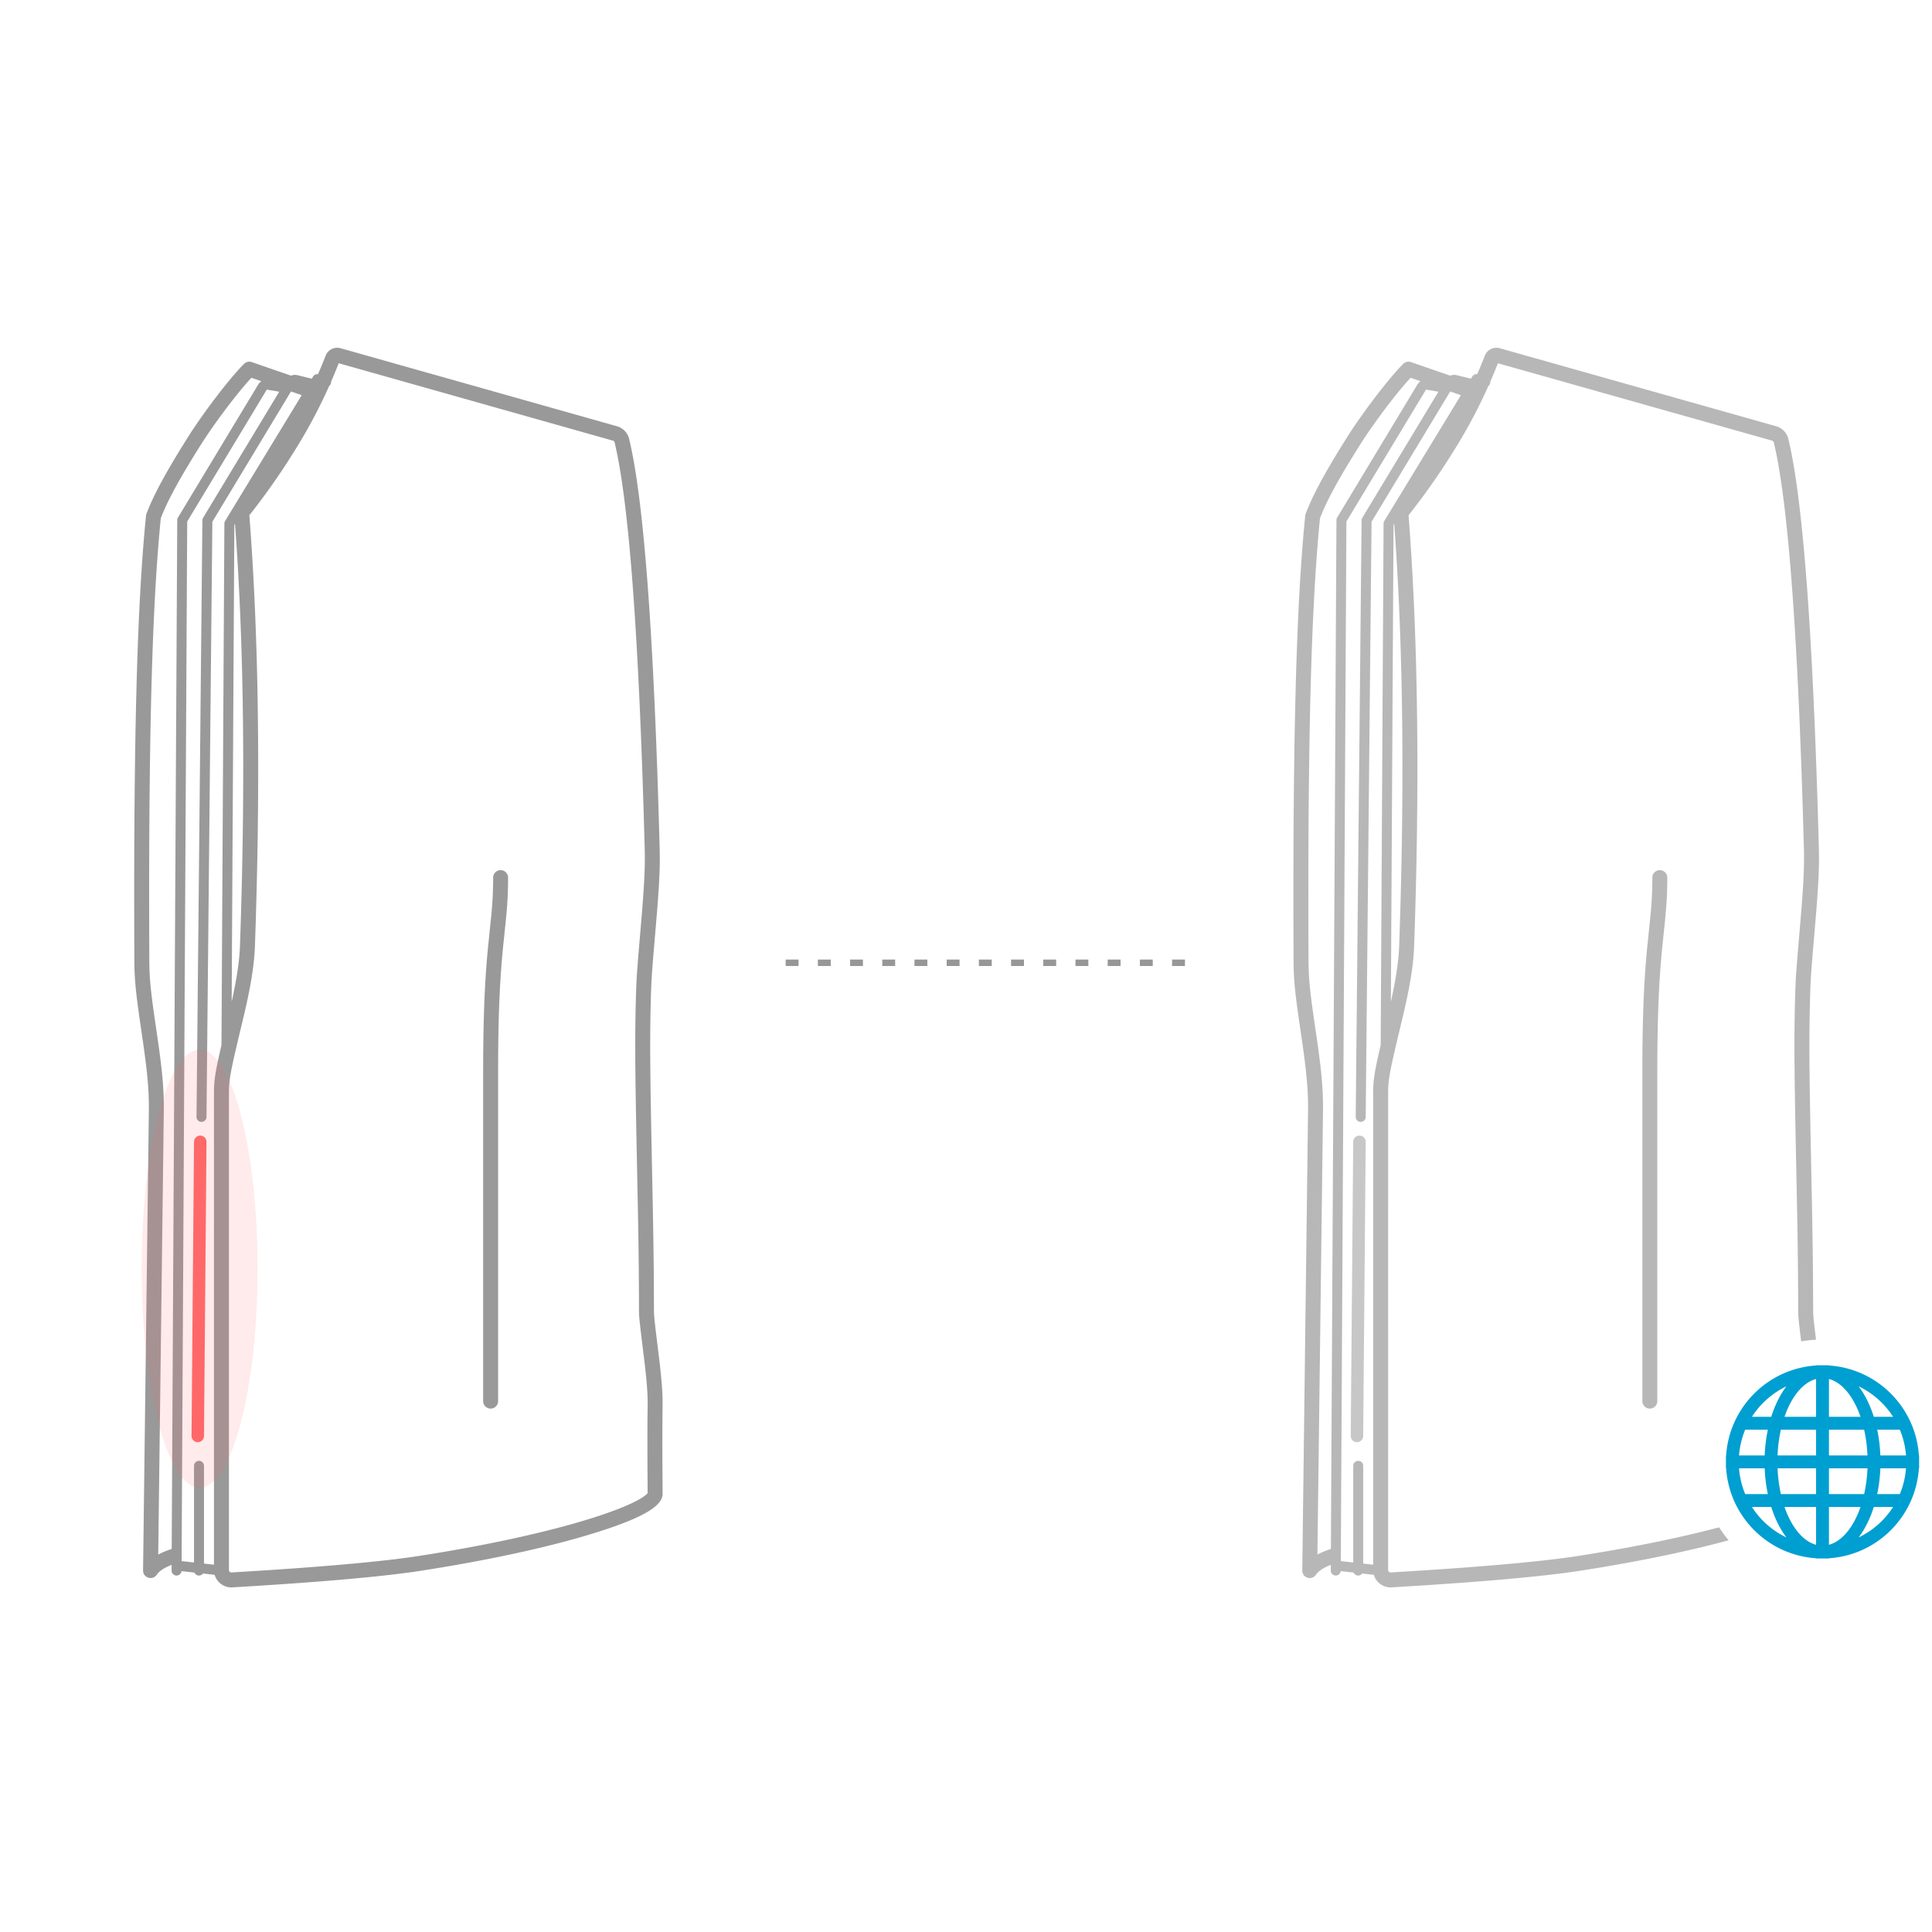 <svg width="300" height="300" xmlns="http://www.w3.org/2000/svg"><defs><filter x="-150%" y="-39.7%" width="400%" height="179.4%" filterUnits="objectBoundingBox" id="a"><feGaussianBlur stdDeviation="9" in="SourceGraphic"/></filter></defs><g fill="none" fill-rule="evenodd"><path d="m52.729 54.036.16.038 42.906 12.111a2.71 2.71 0 0 1 1.898 1.974c.244 1.015.48 2.158.707 3.433l.097.555.126.755.118.74.116.764.115.79.17 1.231.22 1.73.107.903.211 1.881.103.979.202 2.032.147 1.59.144 1.647.187 2.284.136 1.779.176 2.46.128 1.911.165 2.637.237 4.144.113 2.157.181 3.721.172 3.879.162 4.036.123 3.343.117 3.444.164 5.354.102 3.697.011.573.004.59-.007.922-.014.644-.021.67-.046 1.064-.062 1.143-.109 1.664-.1 1.368-.119 1.482-.508 5.983-.125 1.558-.095 1.292-.038.57-.06 1.043-.046 1.093-.038 1.24-.037 1.436-.028 1.378-.007.404-.006.407-.018 1.653-.008 1.725v.955l.014 2.666.045 3.82.105 6.065.247 12.203.084 4.917.054 4.345.025 3.648.005 1.825v.925l.004.352.023.532.068.797.13 1.185.596 4.873.123 1.055.101.935.088.876.072.82.016.196.015.193.051.742.02.353.016.342.021.651c.005.21.006.414.006.611l-.003.291-.016 1.196-.017 2.301-.004 3 .004 1.824.033 5.55c0 .837-.625 1.65-1.843 2.465l-.235.153-.39.237a16.47 16.47 0 0 1-.822.445l-.299.15-.505.238-.264.12-.273.12-.57.242-.6.242-.634.244-.664.246-.696.247-.727.25-.758.25-.79.255-.978.304-.29.088-.294.089-1.202.352-.618.175-.629.175-1.29.348-1.333.346-.681.172-.692.171-1.414.34-.721.17-.731.167-1.49.333-.379.082-.38.083-1.545.326-1.579.322-1.613.317-.408.078-.41.078-1.661.308-1.692.303-.427.075-.43.074-1.735.293-1.32.216-1.334.211-.335.052-1.052.154-.741.102-1.172.152-1.672.201-.884.1-1.386.148-1.958.197-2.086.194-2.786.24-2.371.19-2.5.188-3.303.232-3.502.23-3.7.225-.101.004-.225-.004a2.711 2.711 0 0 1-2.437-1.949l-1.808-.201a.773.773 0 0 1-1.329-.148l-2.009-.224v.02a.775.775 0 0 1-.666.658l-.105.006a.774.774 0 0 1-.763-.673l-.007-.105.002-.715a.779.779 0 0 1 .003-.14l-.002-.026c-1.09.43-1.826.912-2.218 1.412l-.088.12c-.62.925-2.034.525-2.121-.54l-.004-.121.902-71.736-.004-.67-.013-.66-.02-.656a47.62 47.62 0 0 0-.015-.329l-.035-.662-.045-.672-.055-.69-.102-1.078-.082-.757-.144-1.207-.171-1.31-.2-1.433-.616-4.237-.205-1.496-.13-1.002-.108-.917-.09-.847-.073-.793-.04-.507-.032-.494-.038-.728-.024-.727-.012-.741-.017-4.392-.01-5.294.002-3.731.014-5.047.022-4.012.039-4.588.072-5.75.058-3.389.066-3.237.108-4.288.069-2.327.155-4.399.108-2.583.14-2.94.127-2.324.107-1.78.141-2.13.149-2.03.157-1.934.13-1.483.172-1.776c.01-.1.033-.2.069-.294.366-.972.816-1.994 1.356-3.093l.375-.744.402-.77.43-.795.46-.824.488-.854.52-.887.549-.92.58-.955.614-.993.645-1.033c.308-.49.644-1.005 1.002-1.538l.55-.81.576-.826.596-.835.61-.837.619-.831.31-.411.62-.808.615-.782a67.168 67.168 0 0 1 1.75-2.12l.533-.605c.344-.384.665-.725.956-1.013a1.161 1.161 0 0 1 1.07-.31l.127.036 6.104 2.11c.26-.111.549-.152.837-.109l.142.028 2.232.547.204-.333a.774.774 0 0 1 .77-.364c.271-.63.537-1.264.794-1.904l.382-.964.062-.143a1.936 1.936 0 0 1 2.107-1.057Zm-.134 2.368-.27.684c-.295.73-.6 1.455-.912 2.172a.765.765 0 0 1-.295.668c-1.34 3-2.845 5.888-4.514 8.664-2.3 3.827-4.78 7.444-7.44 10.851l-.445.563.14 1.862c.076 1.036.147 2.081.215 3.136l.1 1.59.14 2.41.127 2.44c.077 1.536.147 3.09.21 4.663l.06 1.58.088 2.55.077 2.584c.023.866.045 1.738.065 2.615l.028 1.319.047 2.662.036 2.694.025 2.725.008 1.374.005 1.382.001 2.788-.01 2.82-.022 2.851c-.009.956-.02 1.917-.033 2.883l-.02 1.453-.05 2.93-.063 2.961-.035 1.493-.038 1.5-.085 3.025-.047 1.524-.05 1.532-.052 1.54c-.063 1.802-.294 3.737-.684 5.906l-.121.657-.129.66-.207 1.007-.15.7-.252 1.115-.186.803-.844 3.53-.61 2.61-.296 1.35-.19.936-.118.649-.071.44-.057.407-.057.505-.021.24-.024.353-.01.233-.007.233-.004.235-.002 74.32c0 .188.133.344.31.38l.077.008.776-.046 4.347-.27 2.739-.184 3.244-.23 2.452-.188 2.325-.189 1.66-.143 2.102-.192 1.974-.194 1.846-.196 1.3-.148 1.23-.149 1.157-.15 1.085-.15.684-.102 1.212-.19 1.745-.284c.578-.095 1.15-.192 1.718-.29l.848-.147 1.673-.3 1.643-.305 1.611-.31 1.578-.316 1.543-.32.759-.162.75-.162 1.471-.329 1.434-.332.352-.083.35-.084 1.375-.337.338-.084.335-.085 1.313-.341 1.271-.343 1.228-.345c.536-.153 1.058-.307 1.567-.462l.752-.231.496-.157c.784-.25 1.523-.498 2.213-.743l.51-.183.806-.302.194-.074.19-.075.728-.295c.7-.292 1.32-.577 1.853-.851.738-.38 1.286-.729 1.624-1.023.052-.045.097-.088.135-.126l.051-.055.045-.056-.01-1.346-.02-3.432-.007-3.908.01-2.547.03-2.82v-.278l-.014-.591-.005-.154-.007-.158-.034-.658-.05-.708-.063-.76-.018-.198-.018-.202-.085-.843-.098-.902-.12-1.032-.416-3.384-.262-2.212-.07-.67-.06-.71-.022-.492-.006-.386-.005-2.494-.019-3.254-.043-3.87-.078-4.845-.297-14.9-.088-5.287-.042-4.006-.008-2.892.006-1.534.015-1.476.028-1.73.032-1.437.05-1.756.032-.898.055-1.098.077-1.216.15-1.984.533-6.3.122-1.497.105-1.38.061-.861.054-.816.066-1.147.036-.718.04-1.014.023-.948.007-.892-.004-.568-.01-.551-.155-5.487-.139-4.4-.118-3.405-.188-4.92-.133-3.153-.139-3.053-.182-3.674-.23-4.2-.203-3.327-.212-3.17-.176-2.42-.136-1.75L98.015 88l-.19-2.194-.097-1.059-.098-1.034-.15-1.503-.155-1.447-.157-1.39-.107-.894-.108-.87-.165-1.256-.168-1.2-.114-.769-.174-1.105-.124-.745a59.7 59.7 0 0 0-.773-3.833.387.387 0 0 0-.194-.251l-.077-.03-42.569-12.017Zm-11.167 4.092L29.07 80.981l-.87 161.426 1.927.215V227.62a.774.774 0 0 1 1.542-.105l.007.105v15.174l1.547.172.001-73.397c0-.133.002-.262.005-.39l.012-.38.012-.252.016-.253.02-.255.056-.53.056-.42.069-.45.116-.659.106-.547.169-.813.26-1.177.27-1.167.45-80.984c0-.105.022-.21.064-.305l.049-.093 11.895-19.53-1.663-.576-12.213 20.231-.91 92.423a.774.774 0 0 1-.677.76l-.105.007a.774.774 0 0 1-.76-.677l-.006-.105.913-92.635a.774.774 0 0 1 .064-.3l.047-.093 11.817-19.574-1.928-.328Zm-2.392-1.835-.164.178c-.797.87-1.76 2.027-2.76 3.307l-.673.869c-.225.294-.45.593-.675.894l-.67.909-.659.912-.636.905a70.598 70.598 0 0 0-1.444 2.158l-.546.866-.613.987-.582.949-.55.912-.52.878-.49.845-.46.814-.22.395-.416.769c-.806 1.51-1.442 2.854-1.926 4.088l-.064.167-.125 1.294-.163 1.832-.125 1.53-.12 1.59-.115 1.654-.137 2.16-.128 2.266-.097 1.895-.136 2.983-.123 3.16-.111 3.346-.1 3.542-.058 2.474-.09 4.556-.062 4.144-.064 5.883-.027 3.894-.025 6.592-.002 4.577.009 5.282.02 4.609.016.7.017.463.036.699.032.476.084.996.053.528.094.845.155 1.245.14 1.043.22 1.565.423 2.887.214 1.51.184 1.38.157 1.27.13 1.18.073.748.061.722.051.704.041.692.031.684.022.685.016 1.038.001.352-.872 69.256.138-.073a12.5 12.5 0 0 1 1.564-.67l.35-.121.041-.012.862-159.759c0-.104.022-.207.064-.303l.047-.092 12.469-20.668c.124-.205.29-.374.483-.499l-1.55-.536Zm38.697 76.456c.642 0 1.162.52 1.162 1.16 0 1.898-.072 3.505-.224 5.297l-.148 1.557-.408 3.926-.083.869-.078.877-.109 1.338-.066.91-.09 1.403-.055.963-.05.989-.066 1.538-.055 1.613-.031 1.122-.026 1.163-.03 1.826-.02 1.933-.009 2.052v51.903a1.161 1.161 0 0 1-2.316.126l-.007-.126v-51.91l.006-1.433.01-1.377.025-1.966.036-1.856.048-1.756.038-1.122.067-1.616.05-1.037.057-1.01.06-.983.102-1.437.074-.937.079-.922.084-.912.239-2.335.29-2.81c.194-2.05.283-3.768.283-5.86 0-.64.52-1.16 1.161-1.16ZM36.49 81.342l-.103.172-.412 74.025.124-.552.21-1 .19-.965c.403-2.118.653-3.99.744-5.703l.022-.509.102-3.062.024-.76.023-.759.084-3.014.074-2.983.061-2.952.05-2.92c.02-1.29.037-2.572.05-3.844l.016-1.9.016-2.826.005-2.793c0-.926-.003-1.847-.008-2.762l-.007-1.37-.025-2.714-.036-2.683c-.018-1.186-.04-2.362-.065-3.529l-.04-1.743-.07-2.588-.083-2.557c-.029-.847-.06-1.689-.093-2.525l-.05-1.25-.11-2.479-.123-2.446c-.056-1.08-.116-2.151-.18-3.213l-.098-1.585-.156-2.351-.136-1.86Z" fill="#999" fill-rule="nonzero"/><path d="M1.163 142.996c0 18.779 4.03 34.003 8.999 34.003 4.97 0 9-15.224 9-34.003 0-18.774-4.03-33.997-9-33.997s-9 15.223-9 33.997" fill="#FF6868" opacity=".36" filter="url(#a)" transform="translate(20.837 54.001)"/><path d="M31.104 176.336a.968.968 0 0 1 .953.863l.006.113-.387 45.67a.968.968 0 0 1-1.93.097l-.005-.113.387-45.67a.968.968 0 0 1 .976-.96Z" fill="#FF6868" fill-rule="nonzero"/><g fill-rule="nonzero"><path d="m232.729 54.036.16.038 42.906 12.111a2.71 2.71 0 0 1 1.898 1.974c.244 1.015.48 2.158.707 3.433l.097.555.126.755.118.74.116.764.115.79.17 1.231.22 1.73.107.903.211 1.881.103.979.202 2.032.147 1.59.144 1.647.187 2.284.136 1.779.176 2.46.128 1.911.165 2.637.237 4.144.113 2.157.181 3.721.172 3.879.162 4.036.123 3.343.117 3.444.164 5.354.102 3.697.011.573.004.59-.007.922-.014.644-.021.67-.046 1.064-.062 1.143-.109 1.664-.1 1.368-.119 1.482-.508 5.983-.125 1.558-.095 1.292-.038.57-.06 1.043-.046 1.093-.038 1.24-.037 1.436-.028 1.378-.007.404-.006.407-.018 1.653-.008 1.725v.955l.014 2.666.045 3.82.105 6.065.247 12.203.084 4.917.054 4.345.025 3.648.005 1.825v.925l.004.352.023.532.068.797.13 1.185.227 1.854c-.784.041-1.554.13-2.31.263l-.043-.354-.262-2.212-.07-.67-.06-.71-.022-.492-.006-.386-.005-2.494-.019-3.254-.043-3.87-.078-4.845-.297-14.9-.088-5.287-.042-4.006-.008-2.892.006-1.534.015-1.476.028-1.73.032-1.437.05-1.756.032-.898.055-1.098.077-1.216.15-1.984.533-6.3.122-1.497.105-1.38.061-.861.054-.816.066-1.147.036-.718.04-1.014.023-.948.007-.892-.004-.568-.01-.551-.155-5.487-.139-4.4-.118-3.405-.188-4.92-.133-3.153-.139-3.053-.182-3.674-.23-4.2-.203-3.327-.212-3.17-.176-2.42-.136-1.75-.092-1.136-.19-2.194-.097-1.059-.098-1.034-.15-1.503-.155-1.447-.157-1.39-.107-.894-.108-.87-.165-1.256-.168-1.2-.114-.769-.174-1.105-.124-.745a59.7 59.7 0 0 0-.773-3.833.387.387 0 0 0-.194-.251l-.077-.03-42.569-12.017-.27.684c-.295.73-.6 1.455-.912 2.172a.765.765 0 0 1-.295.668c-1.34 3-2.845 5.888-4.514 8.664-2.3 3.827-4.78 7.444-7.44 10.851l-.445.563.14 1.862c.076 1.036.147 2.081.215 3.136l.1 1.59.14 2.41.127 2.44c.077 1.536.147 3.09.21 4.663l.06 1.58.088 2.55.077 2.584c.023.866.045 1.738.065 2.615l.028 1.319.047 2.662.036 2.694.025 2.725.008 1.374.005 1.382.001 2.788-.01 2.82-.022 2.851c-.009.956-.02 1.917-.033 2.883l-.02 1.453-.05 2.93-.063 2.961-.035 1.493-.038 1.5-.085 3.025-.047 1.524-.05 1.532-.052 1.54c-.063 1.802-.294 3.737-.684 5.906l-.121.657-.129.66-.207 1.007-.15.7-.252 1.115-.186.803-.844 3.53-.61 2.61-.296 1.35-.19.936-.118.649-.071.44-.057.407-.057.505-.021.24-.024.353-.01.233-.007.233-.004.235-.002 74.32c0 .188.133.344.31.38l.077.008.776-.046 4.347-.27 2.739-.184 3.244-.23 2.452-.188 2.325-.189 1.66-.143 2.102-.192 1.974-.194 1.846-.196 1.3-.148 1.23-.149 1.157-.15 1.085-.15.684-.102 1.212-.19 1.745-.284c.578-.095 1.15-.192 1.718-.29l.848-.147 1.673-.3 1.643-.305 1.611-.31 1.578-.316 1.543-.32.759-.162.75-.162 1.471-.329 1.434-.332.352-.083.35-.084 1.375-.337.338-.084.335-.085 1.313-.341.043-.012c.446.703.936 1.374 1.468 2.01l-.896.241-1.333.346-.681.172-.692.171-1.414.34-.721.17-.731.167-1.49.333-.379.082-.38.083-1.545.326-1.579.322-1.613.317-.408.078-.41.078-1.661.308-1.692.303-.427.075-.43.074-1.735.293-1.32.216-1.334.211-.335.052-1.052.154-.741.102-1.172.152-1.672.201-.884.1-1.386.148-1.958.197-2.086.194-2.786.24-2.371.19-2.5.188-3.303.232-3.502.23-3.7.225-.101.004-.225-.004a2.711 2.711 0 0 1-2.437-1.949l-1.808-.201a.773.773 0 0 1-1.329-.148l-2.009-.224v.02a.775.775 0 0 1-.666.658l-.105.006a.774.774 0 0 1-.763-.673l-.007-.105.002-.715a.779.779 0 0 1 .003-.14l-.002-.026c-1.09.43-1.826.912-2.218 1.412l-.088.12c-.62.925-2.034.525-2.121-.54l-.004-.121.902-71.736-.004-.67-.013-.66-.02-.656a47.62 47.62 0 0 0-.015-.329l-.035-.662-.045-.672-.055-.69-.102-1.078-.082-.757-.144-1.207-.171-1.31-.2-1.433-.616-4.237-.205-1.496-.13-1.002-.108-.917-.09-.847-.073-.793-.04-.507-.032-.494-.038-.728-.024-.727-.012-.741-.017-4.392-.01-5.294.002-3.731.014-5.047.022-4.012.039-4.588.072-5.75.058-3.389.066-3.237.108-4.288.069-2.327.155-4.399.108-2.583.14-2.94.127-2.324.107-1.78.141-2.13.149-2.03.157-1.934.13-1.483.172-1.776c.01-.1.033-.2.069-.294.366-.972.816-1.994 1.356-3.093l.375-.744.402-.77.43-.795.46-.824.488-.854.52-.887.549-.92.58-.955.614-.993.645-1.033c.308-.49.644-1.005 1.002-1.538l.55-.81.576-.826.596-.835.61-.837.619-.831.31-.411.62-.808.615-.782a67.168 67.168 0 0 1 1.75-2.12l.533-.605c.344-.384.665-.725.956-1.013a1.161 1.161 0 0 1 1.07-.31l.127.036 6.104 2.11c.26-.111.549-.152.837-.109l.142.028 2.232.547.204-.333a.774.774 0 0 1 .77-.364c.271-.63.537-1.264.794-1.904l.382-.964.062-.143a1.936 1.936 0 0 1 2.107-1.057Zm-11.3 6.46L209.07 80.981l-.87 161.426 1.927.215V227.62a.774.774 0 0 1 1.542-.105l.007.105v15.174l1.547.172.001-73.397c0-.133.002-.262.005-.39l.012-.38.012-.252.016-.253.02-.255.056-.53.056-.42.069-.45.116-.659.106-.547.169-.813.26-1.177.27-1.167.45-80.984c0-.105.022-.21.064-.305l.049-.093 11.895-19.53-1.663-.576-12.213 20.231-.91 92.423a.774.774 0 0 1-.677.76l-.105.007a.774.774 0 0 1-.76-.677l-.006-.105.913-92.635a.774.774 0 0 1 .064-.3l.047-.093 11.817-19.574-1.928-.328Zm-2.393-1.835-.164.178c-.797.87-1.76 2.027-2.76 3.307l-.673.869c-.225.294-.45.593-.675.894l-.67.909-.659.912-.636.905a70.598 70.598 0 0 0-1.444 2.158l-.546.866-.613.987-.582.949-.55.912-.52.878-.49.845-.46.814-.22.395-.416.769c-.806 1.51-1.442 2.854-1.926 4.088l-.064.167-.125 1.294-.163 1.832-.125 1.53-.12 1.59-.115 1.654-.137 2.16-.128 2.266-.097 1.895-.136 2.983-.123 3.16-.111 3.346-.1 3.542-.058 2.474-.09 4.556-.062 4.144-.064 5.883-.027 3.894-.025 6.592-.002 4.577.009 5.282.02 4.609.016.7.017.463.036.699.032.476.084.996.053.528.094.845.155 1.245.14 1.043.22 1.565.423 2.887.214 1.51.184 1.38.157 1.27.13 1.18.073.748.061.722.051.704.041.692.031.684.022.685.016 1.038.001.352-.872 69.256.138-.073a12.5 12.5 0 0 1 1.564-.67l.35-.121.041-.012.862-159.759c0-.104.022-.207.064-.303l.047-.092 12.469-20.668c.124-.205.29-.374.483-.499l-1.55-.536Zm38.697 76.456c.642 0 1.162.52 1.162 1.16 0 1.898-.072 3.505-.224 5.297l-.148 1.557-.408 3.926-.083.869-.078.877-.109 1.338-.066.91-.09 1.403-.055.963-.05.989-.066 1.538-.055 1.613-.031 1.122-.026 1.163-.03 1.826-.02 1.933-.009 2.052v51.903a1.161 1.161 0 0 1-2.316.126l-.007-.126v-51.91l.006-1.433.01-1.377.025-1.966.036-1.856.048-1.756.038-1.122.067-1.616.05-1.037.057-1.01.06-.983.102-1.437.074-.937.079-.922.084-.912.239-2.335.29-2.81c.194-2.05.283-3.768.283-5.86 0-.64.52-1.16 1.161-1.16ZM216.49 81.342l-.103.172-.412 74.025.124-.552.21-1 .19-.965c.403-2.118.653-3.99.744-5.703l.022-.509.102-3.062.024-.76.023-.759.084-3.014.074-2.983.061-2.952.05-2.92c.02-1.29.037-2.572.05-3.844l.016-1.9.016-2.826.005-2.793c0-.926-.003-1.847-.008-2.762l-.007-1.37-.025-2.714-.036-2.683c-.018-1.186-.04-2.362-.065-3.529l-.04-1.743-.07-2.588-.083-2.557c-.029-.847-.06-1.689-.093-2.525l-.05-1.25-.11-2.479-.123-2.446c-.056-1.08-.116-2.151-.18-3.213l-.098-1.585-.156-2.351-.136-1.86Z" fill-opacity=".7" fill="#999"/><path d="M211.104 176.336a.968.968 0 0 1 .953.863l.006.113-.387 45.67a.968.968 0 0 1-1.93.097l-.005-.113.387-45.67a.968.968 0 0 1 .976-.96Z" fill="#C7C7C7"/></g><path d="M291.98 226a23.583 23.583 0 0 0-.492-3.999h3.515c.522 1.246.853 2.592.96 4h-3.983Zm-.492 6.003c.268-1.266.44-2.608.492-4.003h3.98a12.834 12.834 0 0 1-.957 4.003h-3.515Zm-.522 2h2.991a13.073 13.073 0 0 1-5.347 4.728c.967-1.286 1.772-2.893 2.356-4.729Zm-6.965 0h4.9c-1.075 3.113-2.847 5.32-4.9 5.87v-5.87Zm0-6.003h5.98a22.26 22.26 0 0 1-.52 4.003H284V228Zm0-5.999h5.46c.284 1.246.457 2.592.52 4H284v-4Zm0-7.873c2.053.549 3.825 2.758 4.9 5.87H284v-5.87Zm6.965 5.87c-.584-1.834-1.385-3.445-2.356-4.729a13.087 13.087 0 0 1 5.347 4.729h-2.99Zm-8.967 0h-4.9c1.075-3.112 2.845-5.321 4.9-5.87v5.87Zm0 6.002h-5.98c.059-1.407.236-2.753.518-3.999H282v4Zm0 6.003h-5.462a22.446 22.446 0 0 1-.518-4.003H282v4.003Zm0 7.87c-2.055-.55-3.825-2.757-4.9-5.87h4.9v5.87Zm-6.963-5.87c.584 1.835 1.387 3.446 2.354 4.728a13.066 13.066 0 0 1-5.349-4.729h2.995ZM274.02 228c.055 1.395.224 2.737.492 4.003h-3.517a13.005 13.005 0 0 1-.957-4.003h3.982Zm.492-5.999a23.79 23.79 0 0 0-.492 4h-3.982c.106-1.408.439-2.754.957-4h3.517Zm.526-2.003h-2.997a13.08 13.08 0 0 1 5.349-4.729c-.965 1.284-1.768 2.895-2.352 4.729ZM297.964 226c-.492-7.49-6.476-13.476-13.963-13.968V212h-2.002v.032c-7.487.492-13.473 6.478-13.965 13.968H268v2h.034c.492 7.49 6.478 13.474 13.965 13.966V242h2.002v-.034c7.487-.492 13.471-6.476 13.963-13.966H298v-2h-.036Z" fill="#009FD1"/><path d="M184 150v-1h-2v1h2Zm-5 0v-1h-2v1h2Zm-5 0v-1h-2v1h2Zm-5 0v-1h-2v1h2Zm-5 0v-1h-2v1h2Zm-5 0v-1h-2v1h2Zm-5 0v-1h-2v1h2Zm-5 0v-1h-2v1h2Zm-5 0v-1h-2v1h2Zm-5 0v-1h-2v1h2Zm-5 0v-1h-2v1h2Zm-5 0v-1h-2v1h2Zm-5 0v-1h-2v1h2Z" fill="#979797" fill-rule="nonzero"/></g></svg>